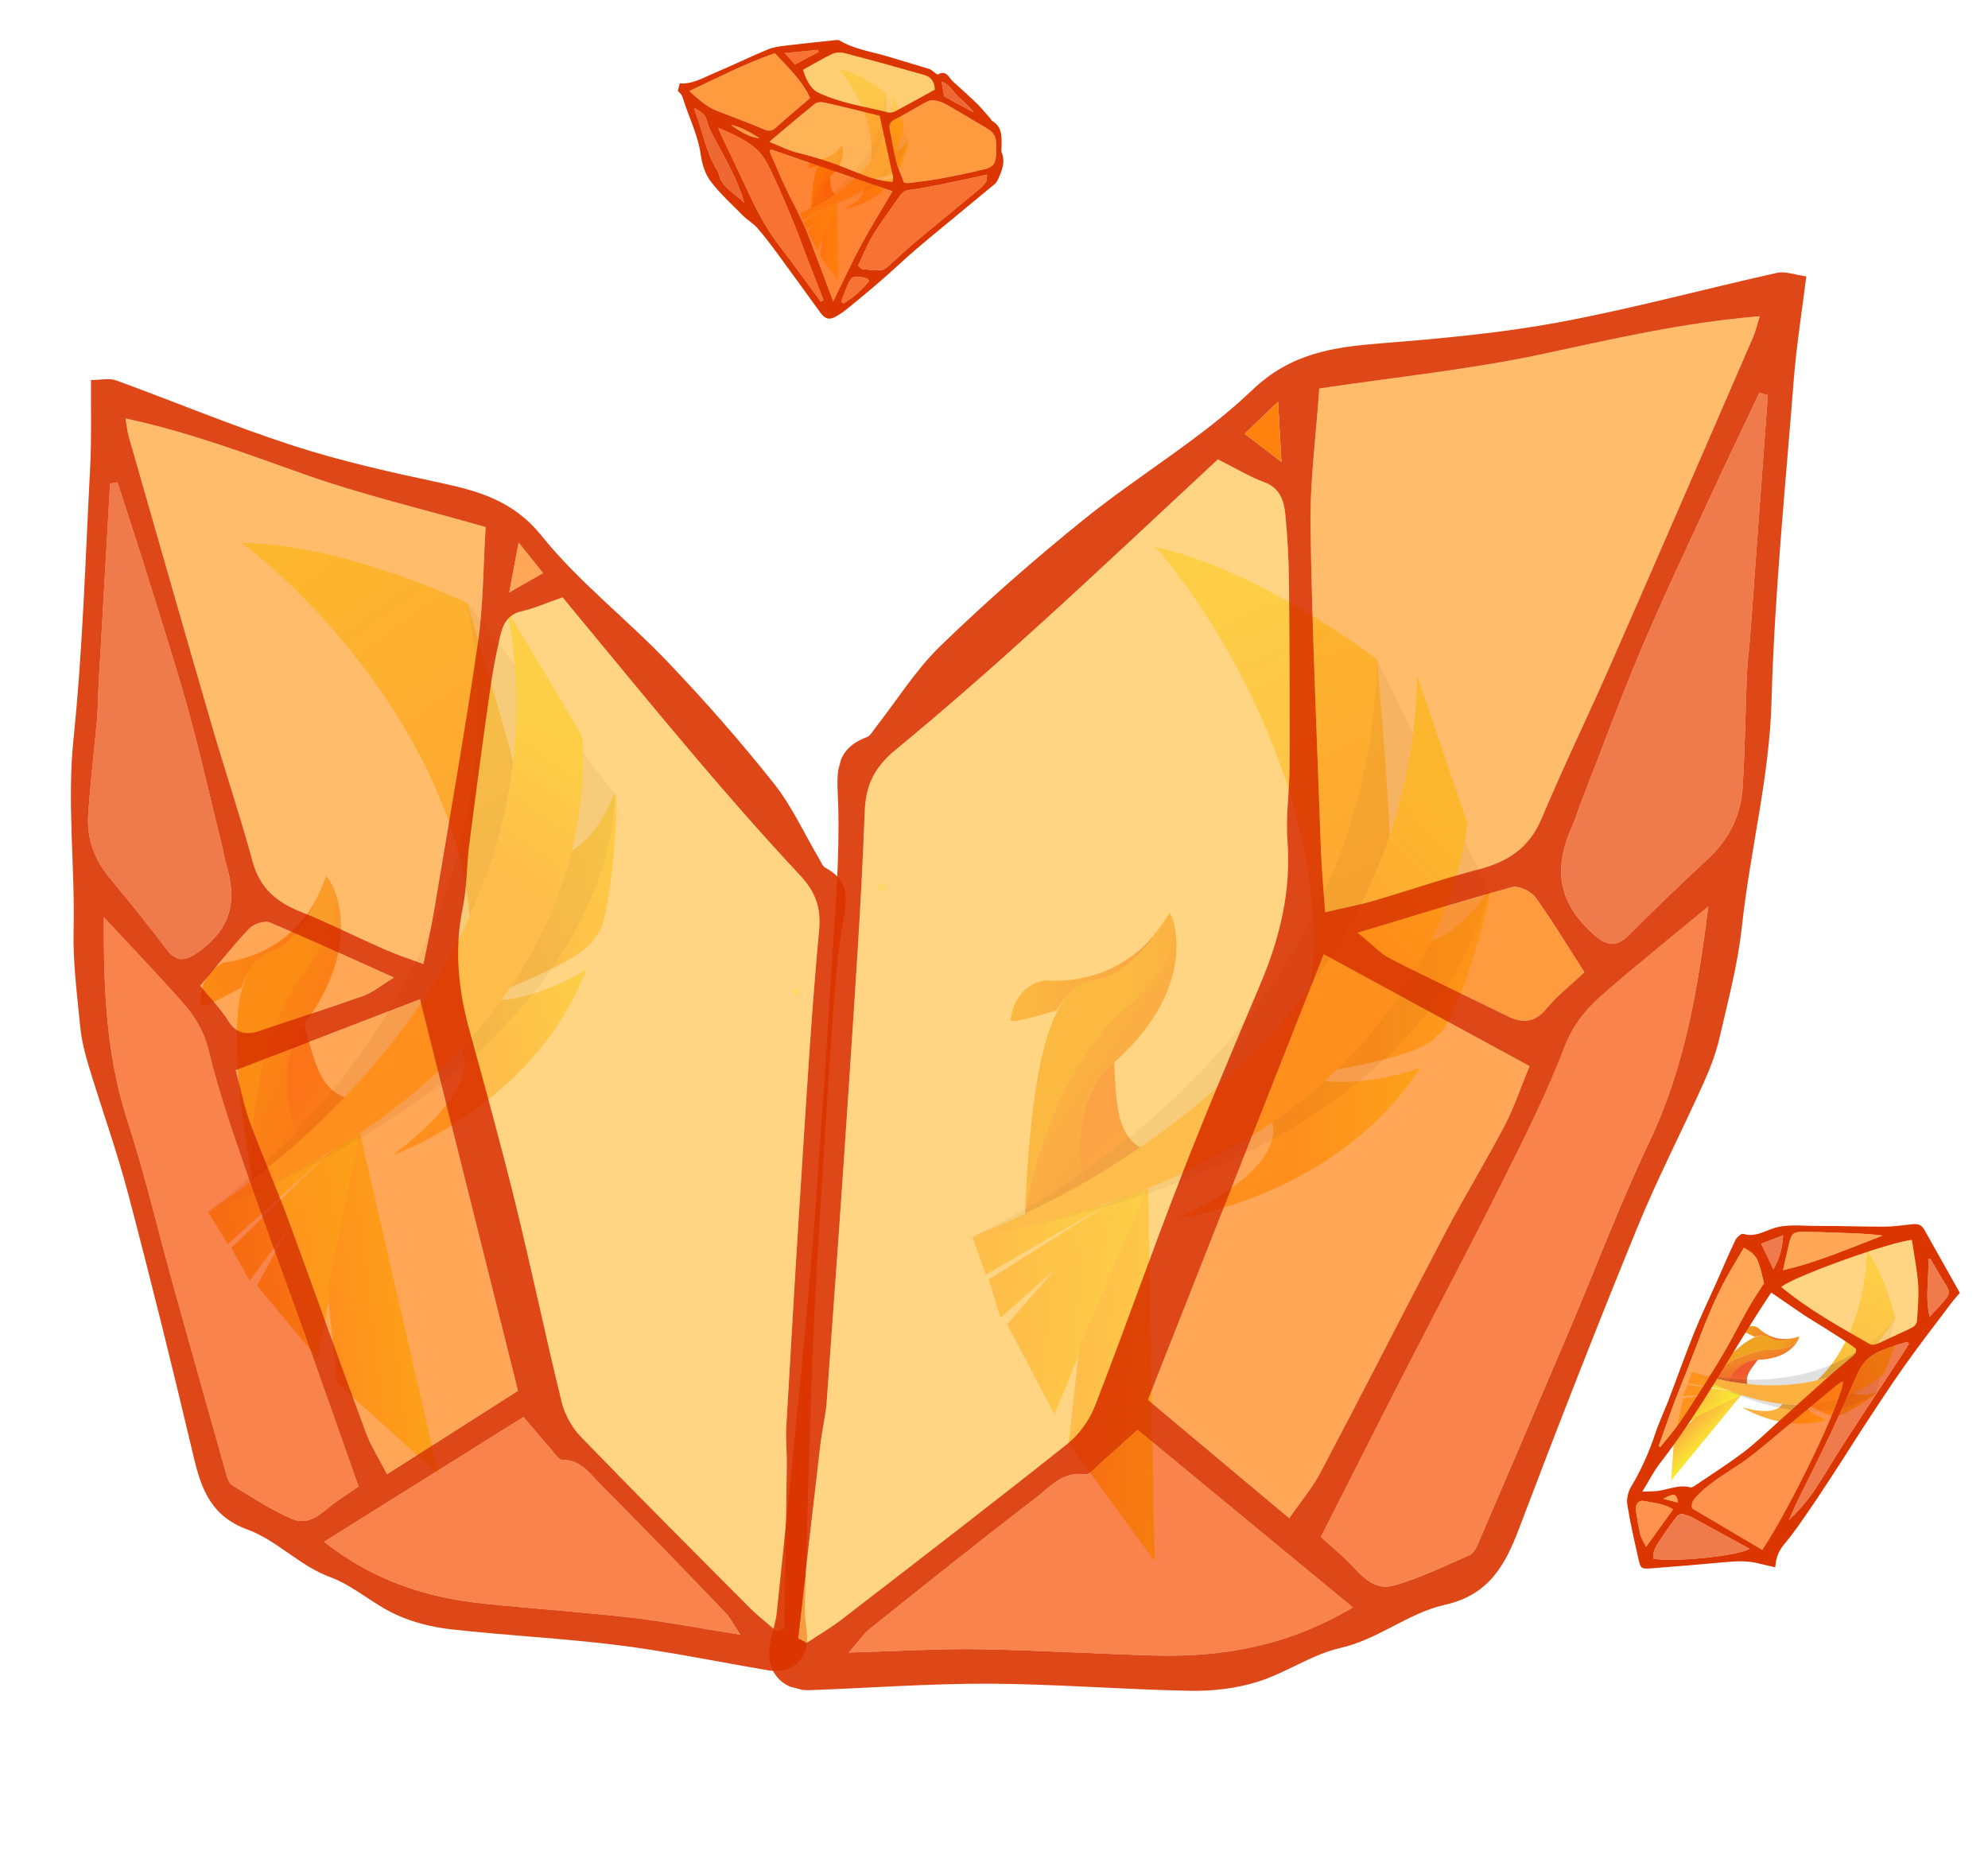 <svg width="473" height="446" viewBox="0 0 473 446" fill="none" xmlns="http://www.w3.org/2000/svg">
<g clip-path="url(#clip0_196_856)">
<path d="M190.419 50.703L191.081 52.577L197.213 49.032L190.419 50.703Z" fill="url(#paint0_linear_196_856)"/>
<path d="M191.815 54.725L191.225 52.819L197.213 49.032L199.165 48.187L191.815 54.725Z" fill="url(#paint1_linear_196_856)"/>
<path d="M194.501 59.534L192.143 55.046L194.94 51.836L199.166 48.187L194.501 59.534Z" fill="url(#paint2_linear_196_856)"/>
<path d="M216.121 33.446C215.086 34.96 214.103 35.661 213.258 35.942C212.295 37.921 210.814 40.181 208.561 42.356C210.185 42.068 213.081 41.446 213.527 40.672C214.555 40.384 216.553 32.817 216.121 33.446Z" fill="url(#paint3_linear_196_856)"/>
<path d="M207.25 38.216C208.862 36.041 210.244 33.545 211.201 30.701C211.155 28.723 210.572 21.922 210.572 21.922C210.572 21.922 204.813 17.487 199.526 16.321C203.155 20.494 208.311 29.64 207.25 38.216Z" fill="url(#paint4_linear_196_856)"/>
<path d="M193.033 49.465C193.033 49.465 193.931 43.011 197.894 39.461C201.281 36.65 200.22 34.586 200.22 34.586C200.22 34.586 198.53 37.469 196.499 37.685C195.863 37.751 195.261 38.34 194.73 39.29C193.564 41.354 193.204 45.724 193.033 49.465Z" fill="url(#paint5_linear_196_856)"/>
<path d="M194.612 39.402C195.143 38.458 195.857 37.941 196.492 37.875C198.53 37.659 200.102 34.698 200.102 34.698C200.102 34.698 198.464 38.203 193.957 37.921C193.59 38.006 192.535 38.321 192.313 39.873C192.142 40.175 194.612 39.402 194.612 39.402Z" fill="url(#paint6_linear_196_856)"/>
<path d="M195.982 48.05L193.027 49.543C193.027 49.543 193.806 43.588 197.469 39.814C197.416 39.696 201.151 37.305 200.22 34.58C200.233 34.233 202.022 37.96 197.488 41.989C195.248 43.981 195.982 48.05 195.982 48.05Z" fill="url(#paint7_linear_196_856)"/>
<path d="M195.982 48.05C195.982 48.05 195.012 44.171 197.482 41.983C197.482 41.983 197.508 43.942 197.77 44.826C198.117 45.992 198.805 46.248 198.805 46.248L195.982 48.05Z" fill="url(#paint8_linear_196_856)"/>
<path d="M199.487 66.846L195.208 60.975L195.752 56.114L199.166 48.187L199.487 66.846Z" fill="url(#paint9_linear_196_856)"/>
<path d="M212.767 42.186C212.76 42.193 212.76 42.2 212.753 42.207C212.76 42.2 212.767 42.193 212.767 42.186Z" fill="url(#paint10_linear_196_856)"/>
<path d="M207.964 42.92C207.184 43.627 206.32 44.315 205.357 44.984C205.566 45.861 205.219 47.63 200.613 49.779C200.613 49.779 208.567 48.738 212.753 42.212C212.543 42.402 209.897 43.195 207.964 42.92Z" fill="url(#paint11_linear_196_856)"/>
<path opacity="0.13" d="M210.572 21.929L216.121 33.446C216.121 33.446 214.208 46.68 190.446 50.67C190.289 50.67 210.087 42.363 210.572 21.929Z" fill="#141413"/>
<path d="M212.576 22.761L215.066 30.072C215.066 30.072 213.9 46.641 190.446 50.663C190.288 50.67 212.092 43.201 212.576 22.761Z" fill="url(#paint12_linear_196_856)"/>
<path opacity="0.8" d="M237.002 36.661C236.917 38.826 236.382 39.739 234.297 40.255C230.741 41.138 227.144 41.86 223.542 42.53C221.103 42.982 218.625 43.235 216.162 43.565C215.923 43.597 215.676 43.533 215.132 43.489C214.515 41.882 213.695 40.225 213.241 38.471C212.595 35.965 212.224 33.382 211.717 30.836C211.493 29.718 211.721 29.021 212.891 28.438C215.507 27.136 217.99 25.566 220.572 24.187C221.106 23.905 221.856 23.823 222.459 23.925C223.354 24.08 224.278 24.352 225.063 24.802C228.387 26.705 231.665 28.688 234.959 30.645C236.283 31.429 237.038 32.537 236.989 34.14C236.963 34.978 237.038 35.822 237.002 36.661Z" fill="#FF820F"/>
<path opacity="0.8" d="M234.879 41.559C234.75 42.428 234.822 42.986 234.582 43.322C234.106 43.989 233.512 44.6 232.878 45.124C227.799 49.338 222.673 53.494 217.619 57.731C215.451 59.544 213.428 61.529 211.301 63.385C210.826 63.802 210.196 64.272 209.623 64.294C208.14 64.346 206.642 64.195 205.159 64.049C204.894 64.024 204.668 63.64 204.18 63.207C205.354 60.756 206.349 58.172 207.767 55.844C209.674 52.706 211.928 49.777 213.993 46.732C214.593 45.852 215.244 45.33 216.378 45.193C218.768 44.901 221.133 44.436 223.499 43.97C226.425 43.394 229.338 42.744 232.262 42.123C232.984 41.968 233.71 41.812 234.88 41.558L234.879 41.559Z" fill="#F54F00"/>
<path opacity="0.8" d="M228.031 23.035C229.336 24.182 230.624 25.345 231.733 26.801C229.375 25.511 227.019 24.228 224.63 22.922C224.453 21.875 224.266 20.769 224.035 19.447C226.02 20.057 226.733 21.891 228.03 23.035L228.031 23.035Z" fill="#E84200"/>
<path opacity="0.8" d="M219.924 17.847C221.356 18.254 222.356 19.275 222.409 21.334C219.269 23.057 216.146 24.807 212.986 26.486C212.507 26.742 211.825 26.88 211.318 26.753C205.771 25.346 200.051 24.555 194.799 22.089C193.191 21.337 192.001 19.682 191.081 16.611C193.349 15.355 195.598 13.992 197.956 12.866C198.784 12.468 199.961 12.381 200.855 12.615C207.233 14.28 213.586 16.033 219.925 17.844L219.924 17.847Z" fill="#FFC24F"/>
<path opacity="0.8" d="M212.492 42.127C212.557 42.429 212.411 42.778 212.34 43.271C209.786 43.108 207.377 42.477 205.113 41.54C200.092 39.472 195.029 37.593 189.731 36.333C187.592 35.824 185.59 34.751 183.047 33.746C186.876 30.519 190.331 27.546 193.883 24.702C194.406 24.284 195.452 24.242 196.174 24.404C200.565 25.393 204.931 26.488 209.287 27.542C210.428 32.707 211.474 37.413 212.491 42.126L212.492 42.127Z" fill="#FFA02D"/>
<path opacity="0.8" d="M206.342 66.294C206.473 66.338 206.558 66.524 206.822 66.812C205.113 69.025 203.047 70.792 200.681 72.215C200.5 72.077 200.317 71.941 200.136 71.802C200.642 70.48 201.101 69.133 201.668 67.837C202.549 65.831 202.966 65.637 205.134 65.988C205.543 66.057 205.948 66.163 206.341 66.293L206.342 66.294Z" fill="#F54F00"/>
<path opacity="0.8" d="M212.337 45.503C209.707 49.995 207.141 54.106 204.847 58.367C202.594 62.556 200.611 66.897 198.249 71.698C196.953 68.273 195.843 65.293 194.706 62.317C193.567 59.345 192.514 56.339 191.23 53.436C189.907 50.459 188.301 47.612 186.916 44.66C185.581 41.805 184.368 38.893 183.105 36.005C183.204 35.851 183.299 35.702 183.397 35.548C192.963 38.842 202.531 42.13 212.336 45.503L212.337 45.503Z" fill="#FF6500"/>
<path opacity="0.8" d="M195.937 71.408C195.723 71.543 195.516 71.674 195.303 71.805C193.291 69.068 191.264 66.336 189.267 63.589C186.765 60.157 183.993 56.883 181.877 53.22C179.293 48.761 177.263 43.977 175.015 39.321C173.819 36.851 172.653 34.367 171.483 31.881C171.31 31.513 171.182 31.119 170.899 30.402C174.498 31.983 177.903 33.391 180.436 35.965C182.076 37.63 183.116 39.98 184.136 42.16C185.911 45.934 187.5 49.798 189.099 53.655C190.021 55.886 190.8 58.177 191.668 60.434C193.079 64.094 194.511 67.751 195.936 71.407L195.937 71.408Z" fill="#F54F00"/>
<path opacity="0.8" d="M194.575 11.862C194.63 12.04 194.691 12.215 194.748 12.393C192.941 13.336 191.13 14.282 189.171 15.305C188.38 14.451 187.705 13.725 186.692 12.636C189.714 12.338 192.145 12.1 194.576 11.861L194.575 11.862Z" fill="#F54F00"/>
<path opacity="0.8" d="M184.376 12.67C187.411 16.017 190.777 18.987 192.748 23.321C189.908 25.762 187.224 28.003 184.623 30.342C183.689 31.18 182.989 31.306 181.767 30.776C178.026 29.157 174.172 27.797 170.384 26.282C167.973 25.318 166.133 23.54 163.998 21.678C170.827 18.493 177.289 15.089 184.376 12.672L184.376 12.67Z" fill="#FF820F"/>
<path opacity="0.8" d="M180.683 32.854C178.832 32.791 176.351 31.599 173.935 29.711C176.65 30.342 178.662 31.607 180.683 32.854Z" fill="#FF820F"/>
<path opacity="0.8" d="M177.074 48.303C174.957 45.908 171.532 44.672 170.916 40.984C168.013 36.473 167.178 31.162 165.294 26.258C165.24 26.111 165.272 25.927 165.264 25.762C167.603 27.042 167.844 27.398 168.45 29.618C168.686 30.476 169.13 31.289 169.545 32.091C172.294 37.365 175.428 42.45 177.073 48.304L177.074 48.303Z" fill="#E84200"/>
<path d="M212.337 45.503C202.533 42.13 192.965 38.842 183.399 35.548C183.3 35.703 183.205 35.852 183.107 36.006C184.368 38.895 185.582 41.806 186.917 44.66C188.301 47.612 189.909 50.459 191.231 53.436C192.515 56.339 193.569 59.346 194.707 62.317C195.845 65.293 196.954 68.275 198.25 71.698C200.612 66.896 202.596 62.555 204.848 58.367C207.144 54.107 209.709 49.993 212.339 45.503L212.337 45.503ZM169.855 17.429C174.151 15.617 178.348 13.573 182.653 11.777C184.001 11.216 185.539 11.03 187.011 10.845C190.78 10.377 194.56 10.002 198.333 9.6C198.792 9.555 199.363 9.417 199.709 9.621C203.308 11.752 207.426 12.294 211.329 13.476C214.603 14.468 217.885 15.417 221.149 16.433C221.592 16.571 221.95 16.981 222.356 17.253C222.628 17.431 223.034 17.793 223.178 17.711C225.198 16.564 225.737 18.508 226.741 19.409C228.663 21.129 230.59 22.854 232.442 24.657C233.57 25.756 234.564 26.996 235.61 28.179C235.775 28.366 235.857 28.668 236.059 28.781C238.46 30.14 238.312 32.459 238.298 34.736C238.297 35.238 238.152 35.8 238.327 36.232C239.226 38.488 238.45 40.502 237.528 42.504C237.324 42.943 237.102 43.434 236.745 43.733C234.283 45.807 231.771 47.816 229.301 49.885C224.189 54.166 218.927 58.284 214.034 62.807C209.95 66.591 205.689 70.138 201.38 73.638C200.732 74.165 200.03 74.631 199.322 75.071C197.404 76.26 196.417 76.077 195.096 74.264C191.704 69.606 188.348 64.925 184.934 60.286C183.406 58.212 181.847 56.146 180.147 54.212C179.172 53.103 177.808 52.344 176.761 51.29C174.126 48.64 171.33 46.099 169.084 43.141C167.785 41.437 167.031 39.062 166.739 36.891C166.087 32.069 163.84 27.829 162.455 23.285C162.318 22.823 162.022 22.336 161.657 22.031C160.761 21.274 161.164 20.584 161.601 19.828C164.677 20.122 167.219 18.539 169.856 17.43L169.855 17.429ZM184.375 12.67C177.289 15.087 170.827 18.491 163.998 21.676C166.132 23.539 167.972 25.317 170.383 26.281C174.171 27.795 178.025 29.155 181.766 30.775C182.988 31.304 183.689 31.179 184.623 30.341C187.223 28.001 189.907 25.761 192.747 23.319C190.777 18.987 187.409 16.017 184.376 12.669L184.375 12.67ZM194.799 22.089C200.051 24.555 205.772 25.347 211.318 26.753C211.825 26.88 212.507 26.742 212.987 26.486C216.145 24.806 219.269 23.057 222.409 21.334C222.357 19.274 221.358 18.253 219.924 17.847C213.586 16.036 207.233 14.283 200.854 12.618C199.96 12.384 198.783 12.471 197.955 12.868C195.598 13.993 193.349 15.358 191.08 16.614C192.001 19.684 193.192 21.34 194.799 22.092L194.799 22.089ZM237.001 36.659C237.036 35.819 236.961 34.976 236.988 34.138C237.037 32.536 236.281 31.427 234.958 30.643C231.664 28.687 228.386 26.704 225.062 24.8C224.277 24.35 223.353 24.079 222.458 23.923C221.855 23.821 221.103 23.903 220.571 24.185C217.989 25.564 215.506 27.136 212.89 28.436C211.722 29.019 211.492 29.716 211.716 30.834C212.222 33.38 212.595 35.962 213.24 38.469C213.692 40.223 214.513 41.88 215.131 43.487C215.675 43.533 215.921 43.597 216.161 43.563C218.623 43.233 221.102 42.98 223.541 42.528C227.143 41.86 230.74 41.137 234.295 40.253C236.381 39.737 236.917 38.823 237.001 36.659ZM209.287 27.542C204.933 26.488 200.565 25.392 196.174 24.404C195.452 24.242 194.406 24.283 193.883 24.702C190.331 27.546 186.876 30.518 183.047 33.746C185.59 34.751 187.592 35.824 189.731 36.333C195.029 37.593 200.091 39.471 205.113 41.54C207.375 42.477 209.786 43.108 212.34 43.271C212.411 42.778 212.557 42.429 212.492 42.127C211.474 37.415 210.429 32.71 209.288 27.544L209.287 27.542ZM234.58 43.321C234.821 42.986 234.749 42.428 234.878 41.559C233.707 41.812 232.981 41.971 232.26 42.124C229.337 42.745 226.424 43.395 223.498 43.971C221.132 44.437 218.766 44.902 216.377 45.194C215.242 45.331 214.591 45.853 213.992 46.733C211.926 49.778 209.674 52.707 207.765 55.845C206.346 58.172 205.351 60.757 204.178 63.208C204.667 63.643 204.892 64.025 205.157 64.05C206.64 64.197 208.138 64.347 209.621 64.295C210.195 64.273 210.824 63.803 211.299 63.386C213.425 61.529 215.45 59.544 217.617 57.732C222.672 53.495 227.797 49.339 232.876 45.125C233.51 44.599 234.105 43.991 234.58 43.323L234.58 43.321ZM231.732 26.799C230.622 25.345 229.335 24.18 228.03 23.034C226.733 21.889 226.021 20.055 224.035 19.445C224.266 20.769 224.453 21.875 224.63 22.921C227.019 24.227 229.375 25.51 231.734 26.799L231.732 26.799ZM206.822 66.811C206.557 66.522 206.471 66.336 206.341 66.292C205.947 66.161 205.542 66.055 205.134 65.987C202.966 65.635 202.55 65.828 201.669 67.835C201.102 69.13 200.643 70.477 200.137 71.801C200.318 71.939 200.501 72.075 200.681 72.214C203.047 70.792 205.112 69.024 206.823 66.811L206.822 66.811ZM195.302 71.803C195.515 71.672 195.722 71.542 195.936 71.407C194.51 67.752 193.079 64.094 191.668 60.434C190.8 58.177 190.021 55.886 189.099 53.655C187.5 49.798 185.91 45.934 184.136 42.16C183.116 39.978 182.077 37.629 180.436 35.965C177.903 33.392 174.498 31.983 170.899 30.402C171.182 31.119 171.309 31.513 171.483 31.88C172.653 34.367 173.819 36.85 175.015 39.321C177.264 43.976 179.293 48.76 181.877 53.219C183.992 56.881 186.765 60.157 189.267 63.589C191.264 66.335 193.291 69.067 195.303 71.805L195.302 71.803ZM194.746 12.393C194.691 12.215 194.63 12.04 194.573 11.863C192.142 12.102 189.711 12.34 186.688 12.638C187.701 13.727 188.378 14.452 189.168 15.307C191.127 14.284 192.938 13.338 194.744 12.395L194.746 12.393ZM173.935 29.711C176.35 31.597 178.832 32.791 180.683 32.854C178.662 31.609 176.651 30.342 173.935 29.711ZM170.915 40.983C171.532 44.672 174.956 45.908 177.073 48.301C175.427 42.447 172.294 37.361 169.545 32.088C169.129 31.286 168.684 30.473 168.449 29.615C167.843 27.395 167.602 27.039 165.263 25.759C165.27 25.925 165.239 26.108 165.293 26.255C167.177 31.159 168.011 36.472 170.915 40.981L170.915 40.983Z" fill="#DB3500"/>
</g>
<path d="M49.547 288.445L54.191 296.047L77.788 274.802L49.547 288.445Z" fill="url(#paint13_linear_196_856)"/>
<path d="M59.406 304.789L55.048 296.976L77.787 274.802L85.564 269.281L59.406 304.789Z" fill="url(#paint14_linear_196_856)"/>
<path d="M75.658 323.38L61.142 305.892L70.426 289.213L85.565 269.28L75.658 323.38Z" fill="url(#paint15_linear_196_856)"/>
<path d="M146.215 188.871C143.082 196.47 139.425 200.458 135.98 202.48C133.596 212.052 129.204 223.341 121.343 234.975C128.2 232.2 140.321 226.778 141.556 222.974C145.799 220.753 147.526 185.711 146.215 188.871Z" fill="url(#paint16_linear_196_856)"/>
<path d="M111.749 218.035C116.794 206.997 120.536 194.765 122.087 181.407C120.046 172.772 111.167 143.491 111.167 143.491C111.167 143.491 81.788 129.394 57.518 129.196C77.315 144.123 108.43 179.438 111.749 218.035Z" fill="url(#paint17_linear_196_856)"/>
<path d="M59.859 280.584C59.859 280.584 57.796 251.449 71.877 232.192C84.118 216.717 77.545 208.653 77.545 208.653C77.545 208.653 72.812 222.867 64.106 225.703C61.38 226.581 59.285 229.727 57.841 234.387C54.646 244.521 57.128 264.02 59.859 280.584Z" fill="url(#paint18_linear_196_856)"/>
<path d="M57.428 234.985C58.878 230.354 61.528 227.42 64.254 226.542C72.989 223.7 77.131 209.251 77.131 209.251C77.131 209.251 73.207 226.145 53.178 229.101C51.648 229.815 47.315 232.175 47.782 239.191C47.315 240.671 57.428 234.985 57.428 234.985Z" fill="url(#paint19_linear_196_856)"/>
<path d="M71.472 271.638L59.903 280.935C59.903 280.935 57.785 254.094 70.337 234.14C69.998 233.671 84.151 219.712 77.538 208.625C77.272 207.09 88.582 221.775 72.446 243.66C64.471 254.478 71.472 271.638 71.472 271.638Z" fill="url(#paint20_linear_196_856)"/>
<path d="M71.474 271.637C71.474 271.637 63.616 255.53 72.413 243.637C72.413 243.637 74.35 252.203 76.321 255.838C78.928 260.63 82.182 261.111 82.182 261.111L71.474 271.637Z" fill="url(#paint21_linear_196_856)"/>
<path d="M104.321 350.809L80.101 329.043L77.966 307.219L85.565 269.28L104.321 350.809Z" fill="url(#paint22_linear_196_856)"/>
<path d="M139.634 230.316C139.611 230.353 139.617 230.383 139.593 230.419C139.617 230.383 139.641 230.347 139.634 230.316Z" fill="url(#paint23_linear_196_856)"/>
<path d="M119.254 238C116.493 241.828 113.34 245.649 109.737 249.475C111.473 253.13 111.595 261.211 93.395 274.917C93.395 274.917 127.306 262.954 139.599 230.445C138.856 231.473 127.985 237.41 119.254 238Z" fill="url(#paint24_linear_196_856)"/>
<path opacity="0.13" d="M111.173 143.52L146.217 188.871C146.217 188.871 150.132 248.687 49.632 288.277C48.943 288.423 128.045 233.584 111.173 143.52Z" fill="#141413"/>
<path d="M120.739 145.305L138.454 175.055C138.454 175.055 148.745 248.801 49.626 288.248C48.943 288.423 137.617 235.398 120.739 145.305Z" fill="url(#paint25_linear_196_856)"/>
<path opacity="0.7" d="M186.58 387.495C185.974 387.737 185.372 387.974 184.764 388.202C182.613 386.317 180.329 384.561 178.315 382.534C164.849 369.011 151.341 355.516 138.089 341.799C135.955 339.597 134.312 336.451 133.586 333.467C129.747 317.789 126.461 301.974 122.608 286.298C119.224 272.505 115.44 258.822 111.671 245.147C109.02 235.522 108.032 225.943 110.102 216.042C111.097 211.275 110.965 206.29 111.577 201.431C113.133 189.248 114.757 177.085 116.483 164.923C117.129 160.338 117.971 155.767 119.027 151.267C119.648 148.585 120.811 146.194 124.098 145.472C126.981 144.828 129.722 143.593 133.845 142.16C144.567 155.089 154.831 167.697 165.362 180.097C173.49 189.663 181.754 199.119 190.33 208.286C193.953 212.167 195.388 215.891 194.877 221.341C193.188 239.48 192.087 257.685 190.914 275.867C189.537 297.098 188.286 318.335 187.065 339.588C186.894 342.572 187.239 345.59 187.197 348.6C187.02 361.564 186.786 374.531 186.572 387.5L186.58 387.495Z" fill="#FFC24F"/>
<path opacity="0.7" d="M172.661 383.84C173.738 384.961 174.444 386.43 176.164 389.004C166.24 387.419 158.274 385.867 150.223 384.943C138.607 383.61 126.918 382.819 115.277 381.623C101.627 380.221 88.933 376.22 77.1 366.893C92.963 356.956 108.353 347.324 124.536 337.194C127.049 340.135 129.037 342.508 131.073 344.82C131.921 345.779 132.909 347.431 133.804 347.418C138.368 347.338 140.506 350.919 143.068 353.468C153.09 363.436 162.854 373.655 172.657 383.841L172.661 383.84Z" fill="#F54F00"/>
<path opacity="0.7" d="M80.321 357.133C77.001 359.391 73.995 363.371 69.485 361.447C64.553 359.34 60.042 356.274 55.388 353.529C54.761 353.151 54.267 352.274 54.055 351.529C49.775 336.389 45.505 321.247 41.292 306.08C37.647 292.956 34.54 279.64 30.336 266.696C25.265 251.087 24.628 235.209 24.727 218.256C31.547 225.615 37.717 232.033 43.599 238.709C46.437 241.944 48.579 245.455 49.666 250.006C51.943 259.538 55.18 268.867 58.392 278.144C63.109 291.786 68.165 305.284 73.01 318.869C77.134 330.378 81.163 341.913 85.317 353.706C83.347 355.05 81.838 356.105 80.326 357.132L80.321 357.133Z" fill="#F54F00"/>
<path opacity="0.7" d="M92.084 350.818C90.266 347.267 88.255 344.139 86.996 340.752C80.721 323.856 74.722 306.862 68.487 289.952C65.652 282.296 62.317 274.808 59.495 267.15C58.09 263.367 57.347 259.34 56.092 254.67C71.276 248.824 85.191 243.456 99.926 237.778C107.82 269.329 115.468 299.904 123.242 330.973C112.677 337.706 102.852 343.963 92.079 350.819L92.084 350.818Z" fill="#FF820F"/>
<path opacity="0.7" d="M61.813 245.293C58.559 246.396 56.142 245.924 54.178 242.734C52.475 239.996 50.133 237.652 47.632 234.584C51.587 229.907 55.231 225.269 59.282 220.993C60.327 219.87 62.952 219.012 64.216 219.543C73.675 223.488 82.97 227.797 93.742 232.63C90.485 234.615 88.669 236.191 86.555 236.935C78.358 239.865 70.055 242.502 61.813 245.298L61.813 245.293Z" fill="#FF820F"/>
<path opacity="0.7" d="M100.743 229.42C96.968 227.996 94.172 227.088 91.49 225.905C84.772 222.945 78.203 219.651 71.413 216.904C65.759 214.625 61.849 211.318 60.147 205.134C57.133 194.11 53.488 183.243 50.303 172.267C43.672 149.476 37.163 126.661 30.623 103.858C30.334 102.872 30.25 101.852 29.863 99.582C45.008 102.825 58.543 107.962 72.248 112.818C86.053 117.703 100.389 121.084 115.547 125.416C114.954 134.903 115.008 144.142 113.681 153.181C110.55 174.46 106.783 195.665 103.245 216.888C102.619 220.616 101.767 224.32 100.743 229.42Z" fill="#FFA02D"/>
<path opacity="0.7" d="M46.643 226.91C43.896 228.776 41.879 228.835 39.707 225.987C35.298 220.179 30.722 214.488 26.058 208.874C22.383 204.461 20.605 199.419 20.987 193.789C21.485 186.205 22.41 178.646 23.087 171.081C23.297 168.645 23.284 166.204 23.41 163.764C24.328 147.541 25.259 131.316 26.191 115.087C26.771 114.973 27.349 114.874 27.929 114.761C30.303 122.144 32.74 129.506 35.032 136.899C38.345 147.557 41.792 158.17 44.757 168.912C47.726 179.681 50.179 190.598 52.853 201.456C53.17 202.782 53.339 204.154 53.745 205.451C56.723 215.049 54.521 221.548 46.637 226.906L46.643 226.91Z" fill="#E84200"/>
<path opacity="0.9" d="M17.506 221.409C17.876 206.206 15.911 191.082 17.495 175.779C19.705 154.367 20.318 132.776 21.451 111.26C21.803 104.52 21.603 97.751 21.652 90.44C23.954 90.429 25.958 89.922 27.557 90.496C41.614 95.61 55.42 101.4 69.634 106.012C81.017 109.706 92.785 112.344 104.517 114.838C113.905 116.851 122.121 119.115 128.866 127.515C137.686 138.472 149.112 147.288 158.88 157.533C167.697 166.768 176.165 176.418 184.11 186.42C188.449 191.879 191.396 198.449 194.986 204.507C195.403 205.213 195.743 206.164 196.374 206.5C203.052 210.031 201.2 215.234 200.273 221.111C198.617 231.584 198.155 242.252 197.426 252.856C196.259 269.732 195.212 286.603 194.249 303.482C193.675 313.57 193.28 323.654 192.942 333.74C192.4 350.112 191.913 366.477 191.495 382.843C191.434 385.015 191.922 387.202 192.029 389.381C192.293 394.986 188.348 398.422 182.76 397.473C170.922 395.474 159.154 393.026 147.269 391.517C134 389.849 120.607 389.213 107.303 387.716C102.816 387.221 98.196 386.059 94.103 384.163C88.697 381.673 84.069 377.327 78.551 375.291C71.215 372.598 65.952 366.565 58.954 364.011C50.396 360.893 47.954 354.618 46.109 346.826C41.169 325.883 35.999 304.993 30.516 284.168C27.814 273.904 24.195 263.888 21.118 253.712C20.181 250.605 19.372 247.394 19.072 244.18C18.333 236.609 17.336 228.986 17.514 221.399L17.506 221.409ZM20.987 193.789C20.609 199.418 22.389 204.464 26.058 208.874C30.721 214.483 35.298 220.179 39.707 225.987C41.879 228.835 43.896 228.776 46.643 226.909C54.526 221.552 56.728 215.053 53.751 205.454C53.344 204.153 53.174 202.781 52.858 201.459C50.179 190.598 47.732 179.685 44.763 168.916C41.797 158.174 38.35 147.56 35.038 136.903C32.745 129.51 30.309 122.148 27.934 114.765C27.354 114.878 26.776 114.977 26.196 115.091C25.264 131.316 24.332 147.54 23.415 163.768C23.289 166.208 23.302 168.649 23.092 171.085C22.415 178.65 21.486 186.209 20.992 193.793L20.987 193.789ZM184.764 388.202C185.372 387.974 185.974 387.737 186.581 387.495C186.8 374.525 187.028 361.559 187.206 348.594C187.248 345.584 186.903 342.566 187.074 339.583C188.295 318.33 189.546 297.092 190.923 275.862C192.095 257.675 193.196 239.474 194.886 221.335C195.397 215.885 193.962 212.161 190.339 208.281C181.763 199.114 173.5 189.662 165.371 180.091C154.84 167.692 144.576 155.083 133.854 142.154C129.731 143.588 126.99 144.822 124.107 145.466C120.82 146.188 119.652 148.58 119.036 151.261C117.98 155.761 117.137 160.328 116.491 164.917C114.77 177.079 113.142 189.242 111.586 201.425C110.974 206.284 111.106 211.269 110.111 216.036C108.041 225.937 109.029 235.521 111.68 245.141C115.449 258.816 119.233 272.504 122.617 286.292C126.47 301.968 129.755 317.783 133.595 333.461C134.321 336.446 135.963 339.591 138.098 341.794C151.354 355.51 164.858 369 178.323 382.528C180.338 384.555 182.622 386.312 184.772 388.196L184.764 388.202ZM176.165 389.004C174.44 386.435 173.738 384.961 172.662 383.84C162.859 373.654 153.095 363.436 143.073 353.467C140.511 350.918 138.373 347.337 133.809 347.418C132.914 347.43 131.925 345.774 131.078 344.82C129.042 342.508 127.054 340.134 124.541 337.193C108.358 347.323 92.968 356.955 77.105 366.892C88.939 376.224 101.628 380.225 115.282 381.623C126.923 382.819 138.612 383.609 150.228 384.943C158.279 385.867 166.245 387.419 176.169 389.003L176.165 389.004ZM69.482 361.453C73.992 363.376 77.002 359.396 80.317 357.138C81.83 356.111 83.339 355.056 85.309 353.712C81.15 341.919 77.121 330.384 73.002 318.874C68.153 305.29 63.096 291.788 58.384 278.15C55.172 268.873 51.94 259.543 49.658 250.012C48.571 245.461 46.428 241.95 43.591 238.715C37.709 232.039 31.539 225.621 24.719 218.262C24.62 235.21 25.257 251.093 30.328 266.702C34.532 279.646 37.634 292.962 41.284 306.086C45.501 321.248 49.767 336.39 54.047 351.535C54.264 352.279 54.758 353.156 55.38 353.534C60.034 356.28 64.546 359.35 69.477 361.453L69.482 361.453ZM86.992 340.752C88.251 344.14 90.263 347.268 92.081 350.819C102.853 343.962 112.678 337.706 123.243 330.973C115.464 299.904 107.816 269.33 99.927 237.778C85.192 243.456 71.272 248.825 56.093 254.67C57.343 259.34 58.091 263.367 59.496 267.15C62.318 274.808 65.653 282.296 68.488 289.952C74.724 306.866 80.723 323.861 86.997 340.751L86.992 340.752ZM54.178 242.734C56.142 245.924 58.559 246.396 61.813 245.293C70.055 242.497 78.358 239.86 86.555 236.93C88.669 236.186 90.485 234.611 93.741 232.625C82.974 227.792 73.675 223.484 64.216 219.538C62.952 219.007 60.327 219.865 59.282 220.988C55.235 225.263 51.591 229.902 47.632 234.58C50.133 237.647 52.474 239.991 54.178 242.73L54.178 242.734ZM91.49 225.905C94.172 227.087 96.973 227.995 100.743 229.42C101.767 224.32 102.619 220.616 103.246 216.888C106.788 195.669 110.551 174.46 113.682 153.181C115.004 144.143 114.954 134.903 115.548 125.416C100.39 121.088 86.054 117.703 72.248 112.818C58.543 107.962 45.008 102.825 29.863 99.582C30.255 101.851 30.339 102.872 30.623 103.858C37.158 126.661 43.672 149.476 50.303 172.267C53.493 183.242 57.133 194.11 60.148 205.134C61.849 211.318 65.759 214.625 71.413 216.904C78.203 219.65 84.768 222.945 91.49 225.905ZM121.165 140.972C124.985 138.777 126.868 137.704 129.197 136.367C127.325 134.035 126.051 132.441 123.394 129.119C122.507 133.789 122.025 136.356 121.165 140.972Z" fill="#DB3500"/>
<path opacity="0.7" d="M129.196 136.367C126.867 137.704 124.989 138.777 121.164 140.972C122.03 136.36 122.511 133.789 123.393 129.119C126.05 132.441 127.32 134.035 129.196 136.367Z" fill="#FF820F"/>
<path d="M188.67 236.137C188.801 237.193 190.443 236.991 190.312 235.934C190.182 234.877 188.54 235.08 188.67 236.137Z" fill="#FFD865"/>
<path d="M231.388 294.385L234.548 303.335L263.84 286.404L231.388 294.385Z" fill="url(#paint26_linear_196_856)"/>
<path d="M238.053 313.6L235.236 304.493L263.84 286.405L273.166 282.368L238.053 313.6Z" fill="url(#paint27_linear_196_856)"/>
<path d="M250.885 336.57L239.619 315.133L252.982 299.799L273.167 282.368L250.885 336.57Z" fill="url(#paint28_linear_196_856)"/>
<path d="M354.156 211.954C349.212 219.183 344.517 222.532 340.48 223.877C335.88 233.328 328.807 244.125 318.042 254.515C325.803 253.138 339.635 250.165 341.763 246.472C346.677 245.095 356.222 208.95 354.156 211.954Z" fill="url(#paint29_linear_196_856)"/>
<path d="M311.784 234.737C319.482 224.347 326.085 212.424 330.654 198.842C330.435 189.391 327.65 156.907 327.65 156.907C327.65 156.907 300.142 135.72 274.887 130.15C292.224 150.085 316.853 193.772 311.784 234.737Z" fill="url(#paint30_linear_196_856)"/>
<path d="M243.875 288.47C243.875 288.47 248.162 257.644 267.095 240.683C283.275 227.257 278.205 217.399 278.205 217.399C278.205 217.399 270.131 231.169 260.429 232.202C257.394 232.515 254.515 235.331 251.98 239.869C246.409 249.727 244.688 270.6 243.875 288.47Z" fill="url(#paint31_linear_196_856)"/>
<path d="M251.416 240.401C253.951 235.895 257.362 233.422 260.398 233.109C270.131 232.077 277.641 217.931 277.641 217.931C277.641 217.931 269.818 234.674 248.287 233.328C246.534 233.735 241.496 235.237 240.432 242.654C239.618 244.094 251.416 240.401 251.416 240.401Z" fill="url(#paint32_linear_196_856)"/>
<path d="M257.956 281.71L243.842 288.846C243.842 288.846 247.566 260.399 265.06 242.373C264.81 241.81 282.648 230.387 278.204 217.368C278.266 215.71 286.81 233.516 265.154 252.763C254.451 262.276 257.956 281.71 257.956 281.71Z" fill="url(#paint33_linear_196_856)"/>
<path d="M257.957 281.71C257.957 281.71 253.326 263.184 265.124 252.731C265.124 252.731 265.249 262.088 266.501 266.313C268.16 271.884 271.446 273.104 271.446 273.104L257.957 281.71Z" fill="url(#paint34_linear_196_856)"/>
<path d="M274.7 371.495L254.265 343.455L256.862 320.234L273.167 282.368L274.7 371.495Z" fill="url(#paint35_linear_196_856)"/>
<path d="M338.137 253.701C338.105 253.734 338.105 253.766 338.072 253.798C338.105 253.766 338.137 253.734 338.137 253.701Z" fill="url(#paint36_linear_196_856)"/>
<path d="M315.195 257.207C311.471 260.586 307.34 263.872 302.739 267.064C303.741 271.258 302.082 279.708 280.082 289.972C280.082 289.972 318.074 284.996 338.071 253.827C337.07 254.734 324.427 258.521 315.195 257.207Z" fill="url(#paint37_linear_196_856)"/>
<path opacity="0.13" d="M327.651 156.938L354.157 211.954C354.157 211.954 345.019 275.17 231.513 294.228C230.762 294.228 325.335 254.547 327.651 156.938Z" fill="#141413"/>
<path d="M337.226 160.913L349.118 195.838C349.118 195.838 343.548 274.982 231.513 294.197C230.762 294.228 334.911 258.552 337.226 160.913Z" fill="url(#paint38_linear_196_856)"/>
<g clip-path="url(#clip1_196_856)">
<path d="M189.898 389.862C190.574 390.24 191.247 390.612 191.927 390.975C194.748 389.089 197.706 387.374 200.389 385.3C218.318 371.464 236.293 357.669 254.002 343.573C256.853 341.311 259.27 337.863 260.585 334.463C267.52 316.609 273.825 298.506 280.776 280.656C286.885 264.949 293.447 249.432 299.991 233.922C304.594 223.007 307.234 211.888 306.325 199.918C305.889 194.156 306.814 188.311 306.843 182.499C306.891 167.925 306.856 153.363 306.701 138.786C306.647 133.293 306.361 127.784 305.813 122.326C305.496 119.074 304.496 116.081 300.74 114.725C297.446 113.523 294.412 111.648 289.781 109.325C275.172 122.884 261.15 136.137 246.847 149.103C235.808 159.105 224.627 168.957 213.122 178.421C208.261 182.429 205.998 186.589 205.759 193.081C204.949 214.684 203.437 236.275 202.013 257.849C200.36 283.042 198.556 308.224 196.716 333.419C196.456 336.956 195.585 340.454 195.17 344.002C193.38 359.284 191.655 374.577 189.908 389.87L189.898 389.862Z" fill="#FFC24F" fill-opacity="0.7"/>
<path opacity="0.7" d="M206.839 387.708C205.4 388.861 204.342 390.48 201.921 393.244C213.843 392.91 223.455 392.312 233.07 392.467C246.944 392.689 260.82 393.561 274.702 393.95C290.979 394.404 306.532 391.654 321.893 382.504C304.761 368.366 288.138 354.659 270.659 340.245C267.249 343.317 264.543 345.803 261.791 348.21C260.646 349.207 259.228 350.998 258.177 350.845C252.819 350.047 249.752 353.931 246.344 356.535C233.014 366.719 219.949 377.236 206.844 387.71L206.839 387.708Z" fill="#F54F00"/>
<path opacity="0.7" d="M319.608 370.524C323.167 373.693 326.09 378.839 331.693 377.271C337.821 375.552 343.602 372.641 349.501 370.128C350.297 369.78 351.013 368.824 351.378 367.981C358.748 350.826 366.108 333.669 373.404 316.472C379.717 301.592 385.426 286.403 392.368 271.821C400.742 254.237 403.94 235.653 406.438 215.69C397.278 223.297 389.029 229.897 381.079 236.845C377.241 240.214 374.179 244.015 372.198 249.203C368.049 260.066 362.801 270.545 357.592 280.965C349.938 296.289 341.906 311.391 334.112 326.628C327.484 339.534 320.964 352.486 314.258 365.722C316.369 367.607 317.982 369.08 319.603 370.522L319.608 370.524Z" fill="#F54F00"/>
<path opacity="0.7" d="M306.74 361.28C309.427 357.382 312.276 354.012 314.28 350.219C324.268 331.307 333.948 312.236 343.892 293.301C348.408 284.73 353.487 276.434 357.988 267.859C360.225 263.624 361.72 259 363.917 253.698C346.952 244.479 331.408 236.017 314.945 227.063C300.791 262.97 287.078 297.766 273.139 333.124C284.532 342.676 295.128 351.552 306.746 361.281L306.74 361.28Z" fill="#FF820F"/>
<path opacity="0.8" d="M358.633 241.783C362.291 243.583 365.209 243.4 368.011 239.95C370.437 236.99 373.554 234.593 376.97 231.37C373.038 225.257 369.466 219.237 365.358 213.581C364.301 212.099 361.345 210.684 359.776 211.114C348.038 214.298 336.437 217.934 323.017 221.959C326.543 224.798 328.437 226.932 330.809 228.133C340.003 232.845 349.365 237.228 358.631 241.789L358.633 241.783Z" fill="#FF820F"/>
<path opacity="0.7" d="M315.274 217.103C319.935 216.01 323.365 215.372 326.703 214.394C335.065 211.947 343.302 209.084 351.715 206.899C358.719 205.09 363.829 201.802 366.785 194.787C372.032 182.281 377.997 170.056 383.437 157.634C394.754 131.84 405.931 105.998 417.142 80.176C417.634 79.061 417.891 77.873 418.696 75.262C400.376 76.743 383.658 80.7 366.784 84.3C349.786 87.919 332.397 89.685 313.893 92.446C313.128 103.699 311.64 114.563 311.807 125.402C312.21 150.923 313.372 176.455 314.262 201.972C314.424 206.455 314.856 210.945 315.274 217.103Z" fill="#FFA02D"/>
<path opacity="0.7" d="M379.318 222.492C382.261 225.112 384.626 225.492 387.621 222.476C393.705 216.322 399.966 210.332 406.319 204.445C411.324 199.819 414.195 194.16 414.613 187.478C415.196 178.477 415.274 169.441 415.643 160.435C415.772 157.536 416.164 154.666 416.392 151.776C417.814 132.546 419.219 113.311 420.626 94.071C419.961 93.848 419.297 93.643 418.631 93.42C414.699 101.741 410.696 110.027 406.859 118.373C401.318 130.402 395.626 142.358 390.48 154.541C385.326 166.755 380.756 179.221 375.936 191.584C375.359 193.096 374.948 194.684 374.27 196.147C369.286 206.982 370.875 214.969 379.325 222.488L379.318 222.492Z" fill="#E84200"/>
<path opacity="0.9" d="M414.449 220.514C416.358 202.567 421.002 185.075 421.498 166.825C422.2 141.29 424.809 115.791 426.794 90.3C427.419 82.315 428.697 74.381 429.767 65.771C427.06 65.404 424.78 64.498 422.811 64.926C405.482 68.776 388.344 73.46 370.909 76.695C356.945 79.285 342.691 80.575 328.502 81.701C317.146 82.621 307.13 84.018 297.899 92.861C285.831 104.394 271.027 113.004 257.954 123.554C246.156 133.06 234.703 143.108 223.812 153.651C217.866 159.406 213.385 166.682 208.226 173.257C207.627 174.022 207.08 175.09 206.285 175.387C197.884 178.513 199.26 184.919 199.445 191.978C199.778 204.556 198.676 217.179 197.899 229.769C196.67 249.806 195.3 269.818 193.83 289.827C192.951 301.785 191.86 313.712 190.702 325.632C188.815 344.979 186.865 364.31 184.832 383.631C184.57 386.196 183.658 388.694 183.197 391.241C182.021 397.795 186.133 402.447 192.855 402.191C207.092 401.666 221.316 400.6 235.532 400.657C251.403 400.741 267.259 402.058 283.144 402.348C288.5 402.457 294.115 401.802 299.224 400.203C305.969 398.107 312.085 393.706 318.891 392.162C327.938 390.124 335.061 383.838 343.689 381.912C354.24 379.562 358.08 372.556 361.452 363.672C370.495 339.792 379.8 316.009 389.463 292.351C394.225 280.691 400.028 269.464 405.218 257.965C406.798 254.454 408.246 250.8 409.094 247.065C411.132 238.27 413.481 229.455 414.441 220.5L414.449 220.514ZM414.612 187.478C414.189 194.159 411.317 199.823 406.319 204.444C399.967 210.326 393.704 216.322 387.621 222.476C384.626 225.492 382.261 225.112 379.317 222.492C370.868 214.973 369.279 206.986 374.262 196.151C374.942 194.683 375.353 193.094 375.929 191.588C380.755 179.221 385.319 166.758 390.473 154.544C395.619 142.362 401.311 130.406 406.852 118.377C410.689 110.031 414.692 101.745 418.624 93.424C419.29 93.647 419.954 93.852 420.619 94.075C419.214 113.31 417.808 132.544 416.385 151.78C416.157 154.67 415.765 157.54 415.636 160.439C415.267 169.444 415.194 178.482 414.606 187.482L414.612 187.478ZM191.926 390.974C191.246 390.612 190.574 390.24 189.898 389.862C191.64 374.568 193.37 359.276 195.16 343.994C195.575 340.446 196.446 336.948 196.706 333.411C198.547 308.216 200.35 283.034 202.003 257.841C203.428 236.261 204.94 214.676 205.749 193.073C205.988 186.581 208.251 182.421 213.112 178.413C224.617 168.949 235.797 159.102 246.838 149.095C261.141 136.129 275.162 122.876 289.771 109.317C294.402 111.639 297.436 113.515 300.73 114.717C304.486 116.073 305.491 119.067 305.803 122.317C306.351 127.775 306.639 133.279 306.691 138.778C306.841 153.353 306.881 167.917 306.833 182.491C306.804 188.303 305.879 194.148 306.315 199.91C307.224 211.879 304.583 223.004 299.981 233.914C293.437 249.424 286.874 264.946 280.766 280.647C273.815 298.498 267.51 316.6 260.575 334.455C259.26 337.855 256.843 341.303 253.992 343.565C236.278 357.66 218.31 371.451 200.379 385.292C197.696 387.366 194.738 389.08 191.917 390.966L191.926 390.974ZM201.921 393.244C204.346 390.487 205.399 388.861 206.838 387.708C219.943 377.235 233.008 366.717 246.338 356.533C249.746 353.929 252.813 350.045 258.171 350.844C259.222 350.997 260.641 349.2 261.785 348.208C264.537 345.802 267.243 343.315 270.653 340.243C288.132 354.657 304.755 368.364 321.887 382.503C306.525 391.658 290.977 394.409 274.696 393.948C260.814 393.56 246.939 392.687 233.064 392.465C223.449 392.311 213.837 392.909 201.915 393.242L201.921 393.244ZM331.696 377.278C326.093 378.845 323.165 373.698 319.612 370.53C317.991 369.088 316.378 367.614 314.267 365.729C320.979 352.495 327.499 339.544 334.12 326.636C341.921 311.4 349.953 296.293 357.6 280.972C362.81 270.552 368.052 260.073 372.207 249.21C374.188 244.022 377.25 240.222 381.088 236.853C389.038 229.905 397.287 223.305 406.447 215.698C403.95 235.655 400.751 254.245 392.377 271.829C385.435 286.411 379.731 301.601 373.413 316.48C366.113 333.67 358.758 350.829 351.387 367.989C351.016 368.831 350.3 369.786 349.509 370.136C343.611 372.649 337.828 375.565 331.701 377.279L331.696 377.278ZM314.285 350.221C312.281 354.013 309.432 357.383 306.745 361.281C295.127 351.552 284.532 342.676 273.139 333.124C287.083 297.767 300.796 262.972 314.945 227.063C331.408 236.017 346.957 244.48 363.916 253.698C361.725 259.001 360.224 263.624 357.988 267.858C353.487 276.434 348.408 284.73 343.891 293.301C333.946 312.241 324.267 331.312 314.279 350.219L314.285 350.221ZM368.01 239.95C365.208 243.4 362.291 243.583 358.632 241.783C349.366 237.222 340.003 232.84 330.81 228.128C328.437 226.927 326.543 224.793 323.018 221.954C336.432 217.928 348.039 214.292 359.777 211.109C361.346 210.679 364.302 212.093 365.359 213.576C369.461 219.23 373.033 225.25 376.971 231.365C373.555 234.588 370.438 236.985 368.011 239.944L368.01 239.95ZM326.703 214.394C323.365 215.372 319.929 216.008 315.273 217.103C314.855 210.944 314.424 206.454 314.262 201.972C313.365 176.458 312.209 150.923 311.807 125.402C311.645 114.564 313.128 103.699 313.893 92.446C332.396 89.691 349.786 87.919 366.783 84.299C383.658 80.699 400.376 76.742 418.696 75.262C417.885 77.871 417.629 79.059 417.142 80.176C405.936 105.999 394.754 131.839 383.437 157.633C377.991 170.055 372.032 182.281 366.785 194.787C363.829 201.802 358.719 205.09 351.714 206.899C343.302 209.084 335.07 211.948 326.703 214.394ZM304.884 109.883C300.728 106.711 298.677 105.158 296.144 103.226C298.705 100.77 300.45 99.092 304.09 95.593C304.413 101.224 304.584 104.319 304.884 109.883Z" fill="#DB3500"/>
<path d="M296.144 103.226C298.678 105.158 300.723 106.71 304.885 109.883C304.578 104.323 304.408 101.223 304.091 95.593C300.451 99.092 298.711 100.772 296.144 103.226Z" fill="#FF820F"/>
<path d="M210.781 211.447C210.464 212.67 208.563 212.179 208.88 210.955C209.196 209.732 211.097 210.224 210.781 211.447Z" fill="#FFD865"/>
</g>
<g clip-path="url(#clip2_196_856)">
<path d="M402.611 326.507L401.604 329.146L411.511 330.949L402.611 326.507Z" fill="url(#paint39_linear_196_856)"/>
<path d="M400.422 332.15L401.537 329.542L411.512 330.949L414.405 331.83L400.422 332.15Z" fill="url(#paint40_linear_196_856)"/>
<path d="M398.907 339.834L400.481 332.8L406.467 331.895L414.405 331.83L398.907 339.834Z" fill="url(#paint41_linear_196_856)"/>
<path d="M446.346 331.459C443.831 332.147 442.121 332.002 440.946 331.53C438.081 332.787 434.396 333.874 429.952 334.157C431.978 335.34 435.689 337.331 436.883 336.903C438.263 337.537 447.393 331.176 446.346 331.459Z" fill="url(#paint42_linear_196_856)"/>
<path d="M432.344 328.464C436.092 327.59 439.887 326.157 443.541 323.956C445.312 321.77 450.939 313.863 450.939 313.863C450.939 313.863 448.78 303.757 444.124 297.627C444.216 305.49 441.386 320.147 432.344 328.464Z" fill="url(#paint43_linear_196_856)"/>
<path d="M406.584 327.57C406.584 327.57 413.496 321.403 421.059 321.203C427.316 321.274 428.065 318.061 428.065 318.061C428.065 318.061 423.581 319.629 421.181 317.994C420.432 317.481 419.236 317.565 417.787 318.106C414.623 319.269 410.211 323.673 406.584 327.57Z" fill="url(#paint44_linear_196_856)"/>
<path d="M417.556 318.118C419 317.584 420.25 317.68 420.999 318.194C423.406 319.835 427.835 318.073 427.835 318.073C427.835 318.073 422.834 320.364 418.209 315.91C417.733 315.665 416.3 315.035 414.63 316.513C414.168 316.683 417.556 318.118 417.556 318.118Z" fill="url(#paint45_linear_196_856)"/>
<path d="M411.08 328.75L406.504 327.65C406.504 327.65 412.829 321.913 420.271 321.194C420.323 321.018 426.571 321.864 428.071 318.054C428.405 317.69 426.912 323.376 418.291 323.57C414.03 323.666 411.08 328.75 411.08 328.75Z" fill="url(#paint46_linear_196_856)"/>
<path d="M411.081 328.75C411.081 328.75 413.6 323.655 418.29 323.556C418.29 323.556 416.516 325.703 415.986 326.903C415.289 328.486 415.799 329.396 415.799 329.396L411.081 328.75Z" fill="url(#paint47_linear_196_856)"/>
<path d="M397.58 352.346L398.346 342.047L403.41 337.279L414.405 331.83L397.58 352.346Z" fill="url(#paint48_linear_196_856)"/>
<path d="M434.667 337.843C434.654 337.844 434.648 337.851 434.636 337.852C434.648 337.851 434.661 337.85 434.667 337.843Z" fill="url(#paint49_linear_196_856)"/>
<path d="M428.788 334.219C427.292 334.268 425.722 334.218 424.063 334.056C423.482 335.2 421.478 336.798 414.509 334.888C414.509 334.888 424.087 341.079 434.629 337.86C434.227 337.873 430.629 336.296 428.788 334.219Z" fill="url(#paint50_linear_196_856)"/>
<path opacity="0.13" d="M450.933 313.871L446.346 331.459C446.346 331.459 432.093 344.041 402.67 326.495C402.5 326.35 431.601 335.569 450.933 313.871Z" fill="#141413"/>
<path d="M452.339 316.617L448.308 326.832C448.308 326.832 431.795 343.715 402.675 326.488C402.499 326.35 433.001 338.323 452.339 316.617Z" fill="url(#paint51_linear_196_856)"/>
<path opacity="0.7" d="M431.799 354.514C430.059 357.108 427.996 359.49 425.641 361.734C426.334 360.177 426.986 358.602 427.733 357.073C430.328 351.76 433.025 346.499 435.547 341.157C437.799 336.383 439.851 331.516 442.031 326.713C443.297 323.907 445.448 322.059 448.374 321.1C449.306 320.796 450.212 320.406 451.148 320.098C452.038 319.807 452.949 319.572 453.847 319.316C453.962 319.465 454.076 319.612 454.187 319.766C453.638 320.651 453.112 321.545 452.54 322.415C448.009 329.315 443.44 336.187 438.953 343.113C436.512 346.88 434.301 350.791 431.8 354.513L431.799 354.514Z" fill="#E84200"/>
<path opacity="0.7" d="M459.309 299.58C460.656 301.861 461.983 304.153 463.353 306.418C463.908 307.338 463.666 308.212 463.106 308.905C461.952 310.34 460.664 311.669 459.101 313.408C457.973 308.44 459.02 304.018 458.793 299.606C458.965 299.597 459.137 299.588 459.31 299.579L459.309 299.58Z" fill="#E84200"/>
<path opacity="0.7" d="M438.477 328.715C438.77 332.2 426.049 358.774 419.289 368.812C413.633 365.462 408.109 362.196 402.585 358.923C402.335 357.634 402.892 356.883 403.802 355.933C407.645 351.907 412.694 349.583 416.98 346.203C419.653 344.095 422.241 341.867 424.866 339.689C428.933 336.312 433.001 332.93 437.081 329.56C437.481 329.234 437.977 329.014 438.475 328.713L438.477 328.715Z" fill="#FF6500"/>
<path opacity="0.7" d="M454.883 295.08C455.401 298.572 456.118 302.042 456.369 305.545C456.579 308.467 456.283 311.439 456.099 314.376C456.068 314.88 455.582 315.555 455.12 315.799C453.388 316.713 451.578 317.477 449.803 318.305C448.746 318.797 447.729 319.366 446.642 319.775C446.123 319.973 445.356 320.125 444.934 319.881C437.71 315.735 430.391 311.719 423.819 306.252C426.495 303.834 450.627 295.229 454.883 295.08Z" fill="#FFC24F"/>
<path d="M402.585 358.923C408.109 362.196 413.633 365.462 419.289 368.812C426.05 358.774 438.769 332.198 438.477 328.715C437.98 329.016 437.484 329.236 437.083 329.562C433.004 332.931 428.937 336.313 424.868 339.691C422.244 341.869 419.657 344.095 416.982 346.205C412.696 349.585 407.648 351.909 403.804 355.934C402.892 356.885 402.335 357.636 402.588 358.925L402.585 358.923ZM416.239 368.529C411.492 365.931 406.897 363.412 402.294 360.913C401.909 360.703 401.415 360.697 401.017 360.504C400.023 360.033 399.303 360.334 398.701 361.185C397.663 362.643 396.518 364.035 395.583 365.556C394.569 367.203 393.118 368.712 393.374 370.892C397.446 371.846 413.781 370.299 416.239 368.529ZM458.792 299.605C459.019 304.017 457.972 308.439 459.1 313.407C460.661 311.667 461.949 310.339 463.105 308.904C463.666 308.21 463.906 307.337 463.351 306.417C461.983 304.152 460.655 301.861 459.308 299.579C459.136 299.588 458.964 299.596 458.791 299.606L458.792 299.605ZM435.548 341.155C433.025 346.497 430.328 351.759 427.733 357.072C426.987 358.601 426.335 360.176 425.641 361.732C427.998 359.489 430.061 357.108 431.799 354.513C434.302 350.79 436.514 346.88 438.953 343.113C443.44 336.187 448.009 329.316 452.54 322.415C453.11 321.544 453.638 320.651 454.187 319.766C454.076 319.613 453.962 319.465 453.847 319.316C452.949 319.572 452.038 319.809 451.147 320.098C450.212 320.405 449.307 320.795 448.374 321.1C445.448 322.058 443.299 323.907 442.031 326.713C439.852 331.517 437.799 336.383 435.547 341.157L435.548 341.155ZM448.223 291.904C450.36 291.903 452.503 291.6 454.637 291.357C456.46 291.146 457.169 291.406 457.951 292.805C460.698 297.697 463.446 302.583 466.295 307.658C465.675 308.398 464.895 309.244 464.209 310.158C460.488 315.104 456.698 319.999 453.119 325.042C449.794 329.724 446.687 334.557 443.517 339.345C441.839 341.883 440.253 344.486 438.594 347.037C436.094 350.878 433.618 354.735 431.036 358.522C428.96 361.567 426.879 364.629 424.529 367.453C423.243 368.994 422.548 370.581 422.377 372.957C420.897 372.613 419.692 372.366 418.509 372.057C415.866 371.369 413.208 371.472 410.513 371.726C404.715 372.272 398.909 372.748 393.104 373.19C390.425 373.391 390.358 373.337 389.772 370.708C388.836 366.527 387.864 362.349 387.197 358.118C386.982 356.772 387.326 355.063 388.031 353.892C390.499 349.795 392.397 345.482 393.902 340.953C394.802 338.25 396.049 335.656 397.071 332.99C399.082 327.728 400.954 322.415 403.055 317.196C404.699 313.121 406.615 309.159 408.403 305.144C409.887 301.799 411.299 298.422 412.885 295.121C413.212 294.436 414.335 293.466 414.77 293.608C417.289 294.429 419.422 293.188 421.539 292.429C425.071 291.159 428.623 291.749 432.164 291.727C437.516 291.696 442.871 291.921 448.221 291.904L448.223 291.904ZM456.37 305.548C456.12 302.043 455.402 298.574 454.884 295.082C450.626 295.231 426.494 303.836 423.819 306.254C430.392 311.722 437.711 315.737 444.935 319.883C445.358 320.126 446.126 319.975 446.642 319.777C447.728 319.368 448.746 318.799 449.803 318.308C451.578 317.479 453.39 316.716 455.12 315.801C455.583 315.558 456.069 314.882 456.1 314.378C456.282 311.44 456.579 308.469 456.37 305.548ZM440.714 322.803C441.43 322.183 442.142 321.31 441.121 320.576C438.817 318.917 436.389 317.441 433.993 315.91C432.41 314.897 430.77 313.962 429.208 312.919C426.695 311.238 424.226 309.5 421.427 307.57C412.299 321.206 404.764 335.551 394.856 348.332C393.398 350.22 392.319 352.403 390.755 354.96C392.074 354.912 392.773 354.878 393.476 354.863C396.401 354.803 399.147 353.111 402.182 353.938C402.522 354.027 403.032 353.686 403.396 353.443C407.247 350.835 411.193 348.345 414.89 345.537C417.873 343.269 420.569 340.616 423.368 338.11C427.246 334.644 431.085 331.147 434.974 327.696C436.853 326.024 438.812 324.447 440.715 322.803L440.714 322.803ZM391.643 368.093L398.071 359.162C395.778 357.734 393.319 357.614 390.984 357.17C389.864 356.957 389.035 358.072 389.217 359.333C389.497 361.28 389.81 363.228 390.271 365.14C390.507 366.096 391.104 366.964 391.642 368.094L391.643 368.093ZM399.201 357.537C398.982 355.412 398.311 355.246 395.774 356.672C397.026 356.985 398.077 357.255 399.201 357.537ZM447.938 294.02C445.538 293.717 443.177 293.563 440.812 293.473C436.98 293.331 433.148 293.166 429.316 293.133C426.625 293.113 426.287 293.451 425.651 296.042C425.167 298.014 424.749 300.002 424.241 302.252C432.573 300.337 440.171 296.969 447.937 294.021L447.938 294.02ZM395.054 344.316C396.759 342.147 398.618 340.072 400.142 337.778C403.362 332.921 406.499 327.999 409.499 323C411.802 319.156 413.801 315.132 416.01 311.232C417.1 309.302 418.368 307.471 419.702 305.363C418.256 299.147 417.997 298.668 414.917 296.927C413.486 299.376 411.998 301.806 410.626 304.304C406.813 311.246 404.296 318.74 401.391 326.074C400.238 328.984 399.051 331.885 397.955 334.821C396.806 337.911 395.746 341.037 394.642 344.144C394.778 344.203 394.915 344.257 395.05 344.316L395.054 344.316ZM421.94 302.05C423.456 299.396 424.096 296.932 424.251 293.957C422.32 294.695 420.687 295.32 419.034 295.947C420.022 298.026 420.915 299.899 421.94 302.05Z" fill="#DB3500"/>
<path opacity="0.7" d="M416.239 368.529C413.781 370.299 397.446 371.846 393.374 370.892C393.117 368.713 394.569 367.204 395.583 365.556C396.518 364.035 397.663 362.643 398.701 361.185C399.304 360.333 400.024 360.032 401.017 360.504C401.415 360.697 401.908 360.703 402.294 360.913C406.898 363.413 411.492 365.931 416.239 368.529Z" fill="#E84200"/>
<path opacity="0.7" d="M398.072 359.161L391.644 368.092C391.107 366.962 390.508 366.095 390.272 365.137C389.812 363.226 389.499 361.277 389.218 359.33C389.035 358.069 389.865 356.954 390.986 357.167C393.321 357.612 395.781 357.732 398.073 359.159L398.072 359.161Z" fill="#FF6500"/>
<path opacity="0.7" d="M395.775 356.671C398.312 355.245 398.983 355.413 399.202 357.536C398.078 357.253 397.026 356.984 395.775 356.671Z" fill="#FF820F"/>
<path opacity="0.7" d="M440.811 293.474C443.176 293.563 445.538 293.717 447.937 294.021C440.171 296.969 432.572 300.338 424.24 302.252C424.747 300.001 425.165 298.014 425.651 296.042C426.286 293.452 426.625 293.113 429.316 293.133C433.148 293.166 436.98 293.331 440.812 293.473L440.811 293.474Z" fill="#FF820F"/>
<path opacity="0.7" d="M400.143 337.779C398.619 340.073 396.76 342.148 395.055 344.317C394.92 344.259 394.782 344.204 394.647 344.145C395.75 341.038 396.811 337.911 397.961 334.822C399.055 331.887 400.241 328.984 401.396 326.074C404.301 318.741 406.819 311.245 410.631 304.304C412.002 301.805 413.491 299.377 414.922 296.927C418.003 298.668 418.26 299.146 419.708 305.363C418.373 307.472 417.106 309.302 416.015 311.232C413.806 315.133 411.806 319.155 409.504 323.001C406.503 327.999 403.366 332.921 400.147 337.779L400.143 337.779Z" fill="#FF820F"/>
<path opacity="0.7" d="M424.251 293.959C424.096 296.933 423.457 299.398 421.939 302.051C420.914 299.9 420.021 298.027 419.034 295.948C420.686 295.321 422.32 294.695 424.251 293.959Z" fill="#E84200"/>
</g>
<defs>
<linearGradient id="paint0_linear_196_856" x1="190.416" y1="50.804" x2="197.212" y2="50.804" gradientUnits="userSpaceOnUse">
<stop stop-color="#FBB040"/>
<stop offset="0.999" stop-color="#F9ED32"/>
</linearGradient>
<linearGradient id="paint1_linear_196_856" x1="191.383" y1="51.078" x2="198.842" y2="51.76" gradientUnits="userSpaceOnUse">
<stop stop-color="#FBB040"/>
<stop offset="0.999" stop-color="#F9ED32"/>
</linearGradient>
<linearGradient id="paint2_linear_196_856" x1="192.29" y1="53.445" x2="198.635" y2="54.025" gradientUnits="userSpaceOnUse">
<stop stop-color="#FBB040"/>
<stop offset="0.999" stop-color="#F9ED32"/>
</linearGradient>
<linearGradient id="paint3_linear_196_856" x1="208.767" y1="37.883" x2="217.43" y2="37.883" gradientUnits="userSpaceOnUse">
<stop offset="0.192" stop-color="#FBB040"/>
<stop offset="0.999" stop-color="#F9ED32"/>
</linearGradient>
<linearGradient id="paint4_linear_196_856" x1="211.692" y1="36.202" x2="203.152" y2="17.378" gradientUnits="userSpaceOnUse">
<stop stop-color="#FBB040"/>
<stop offset="0.999" stop-color="#F9ED32"/>
</linearGradient>
<linearGradient id="paint5_linear_196_856" x1="198.42" y1="42.021" x2="205.766" y2="42.021" gradientUnits="userSpaceOnUse">
<stop stop-color="#F0A321"/>
<stop offset="1" stop-color="#F0582E"/>
</linearGradient>
<linearGradient id="paint6_linear_196_856" x1="192.304" y1="37.319" x2="200.102" y2="37.319" gradientUnits="userSpaceOnUse">
<stop stop-color="#F0A321"/>
<stop offset="1" stop-color="#F0582E"/>
</linearGradient>
<linearGradient id="paint7_linear_196_856" x1="193.947" y1="40.189" x2="200.783" y2="44.932" gradientUnits="userSpaceOnUse">
<stop stop-color="#F0A321"/>
<stop offset="1" stop-color="#F0582E"/>
</linearGradient>
<linearGradient id="paint8_linear_196_856" x1="202.096" y1="50.504" x2="196.955" y2="45.246" gradientUnits="userSpaceOnUse">
<stop stop-color="#F0A321"/>
<stop offset="1" stop-color="#F0582E"/>
</linearGradient>
<linearGradient id="paint9_linear_196_856" x1="195.556" y1="57.173" x2="200.331" y2="57.61" gradientUnits="userSpaceOnUse">
<stop stop-color="#FBB040"/>
<stop offset="0.999" stop-color="#F9ED32"/>
</linearGradient>
<linearGradient id="paint10_linear_196_856" x1="212.754" y1="42.2" x2="212.769" y2="42.2" gradientUnits="userSpaceOnUse">
<stop stop-color="#FBB040"/>
<stop offset="0.999" stop-color="#F9ED32"/>
</linearGradient>
<linearGradient id="paint11_linear_196_856" x1="200.616" y1="45.992" x2="212.754" y2="45.992" gradientUnits="userSpaceOnUse">
<stop offset="0.501" stop-color="#FBB040"/>
<stop offset="0.999" stop-color="#F9ED32"/>
</linearGradient>
<linearGradient id="paint12_linear_196_856" x1="193.721" y1="48.29" x2="213.329" y2="29.99" gradientUnits="userSpaceOnUse">
<stop offset="0.72" stop-color="#FBB040"/>
<stop offset="1" stop-color="#F9ED32"/>
</linearGradient>
<linearGradient id="paint13_linear_196_856" x1="49.627" y1="288.893" x2="79.43" y2="282.574" gradientUnits="userSpaceOnUse">
<stop stop-color="#FBB040"/>
<stop offset="0.999" stop-color="#F9ED32"/>
</linearGradient>
<linearGradient id="paint14_linear_196_856" x1="54.122" y1="289.196" x2="87.468" y2="285.25" gradientUnits="userSpaceOnUse">
<stop stop-color="#FBB040"/>
<stop offset="0.999" stop-color="#F9ED32"/>
</linearGradient>
<linearGradient id="paint15_linear_196_856" x1="60.299" y1="298.732" x2="88.667" y2="295.375" gradientUnits="userSpaceOnUse">
<stop stop-color="#FBB040"/>
<stop offset="0.999" stop-color="#F9ED32"/>
</linearGradient>
<linearGradient id="paint16_linear_196_856" x1="118.088" y1="215.167" x2="156.081" y2="207.112" gradientUnits="userSpaceOnUse">
<stop offset="0.192" stop-color="#FBB040"/>
<stop offset="0.999" stop-color="#F9ED32"/>
</linearGradient>
<linearGradient id="paint17_linear_196_856" x1="129.357" y1="205.072" x2="74.403" y2="130.462" gradientUnits="userSpaceOnUse">
<stop stop-color="#FBB040"/>
<stop offset="0.999" stop-color="#F9ED32"/>
</linearGradient>
<linearGradient id="paint18_linear_196_856" x1="76.564" y1="242.933" x2="108.779" y2="236.103" gradientUnits="userSpaceOnUse">
<stop stop-color="#F0A321"/>
<stop offset="1" stop-color="#F0582E"/>
</linearGradient>
<linearGradient id="paint19_linear_196_856" x1="45.371" y1="227.995" x2="79.568" y2="220.745" gradientUnits="userSpaceOnUse">
<stop stop-color="#F0A321"/>
<stop offset="1" stop-color="#F0582E"/>
</linearGradient>
<linearGradient id="paint20_linear_196_856" x1="55.242" y1="239.057" x2="89.629" y2="253.504" gradientUnits="userSpaceOnUse">
<stop stop-color="#F0A321"/>
<stop offset="1" stop-color="#F0582E"/>
</linearGradient>
<linearGradient id="paint21_linear_196_856" x1="100.573" y1="276.718" x2="73.136" y2="258.437" gradientUnits="userSpaceOnUse">
<stop stop-color="#F0A321"/>
<stop offset="1" stop-color="#F0582E"/>
</linearGradient>
<linearGradient id="paint22_linear_196_856" x1="78.091" y1="312.046" x2="99.437" y2="309.52" gradientUnits="userSpaceOnUse">
<stop stop-color="#FBB040"/>
<stop offset="0.999" stop-color="#F9ED32"/>
</linearGradient>
<linearGradient id="paint23_linear_196_856" x1="139.59" y1="230.389" x2="139.655" y2="230.375" gradientUnits="userSpaceOnUse">
<stop stop-color="#FBB040"/>
<stop offset="0.999" stop-color="#F9ED32"/>
</linearGradient>
<linearGradient id="paint24_linear_196_856" x1="89.887" y1="258.305" x2="143.116" y2="247.021" gradientUnits="userSpaceOnUse">
<stop offset="0.501" stop-color="#FBB040"/>
<stop offset="0.999" stop-color="#F9ED32"/>
</linearGradient>
<linearGradient id="paint25_linear_196_856" x1="61.785" y1="274.794" x2="130.759" y2="176.307" gradientUnits="userSpaceOnUse">
<stop offset="0.72" stop-color="#FBB040"/>
<stop offset="1" stop-color="#F9ED32"/>
</linearGradient>
<linearGradient id="paint26_linear_196_856" x1="231.372" y1="294.869" x2="263.834" y2="294.869" gradientUnits="userSpaceOnUse">
<stop stop-color="#FBB040"/>
<stop offset="0.999" stop-color="#F9ED32"/>
</linearGradient>
<linearGradient id="paint27_linear_196_856" x1="235.99" y1="296.179" x2="271.621" y2="299.434" gradientUnits="userSpaceOnUse">
<stop stop-color="#FBB040"/>
<stop offset="0.999" stop-color="#F9ED32"/>
</linearGradient>
<linearGradient id="paint28_linear_196_856" x1="240.322" y1="307.484" x2="270.634" y2="310.253" gradientUnits="userSpaceOnUse">
<stop stop-color="#FBB040"/>
<stop offset="0.999" stop-color="#F9ED32"/>
</linearGradient>
<linearGradient id="paint29_linear_196_856" x1="319.027" y1="233.148" x2="360.409" y2="233.148" gradientUnits="userSpaceOnUse">
<stop offset="0.192" stop-color="#FBB040"/>
<stop offset="0.999" stop-color="#F9ED32"/>
</linearGradient>
<linearGradient id="paint30_linear_196_856" x1="333.002" y1="225.116" x2="292.208" y2="135.201" gradientUnits="userSpaceOnUse">
<stop stop-color="#FBB040"/>
<stop offset="0.999" stop-color="#F9ED32"/>
</linearGradient>
<linearGradient id="paint31_linear_196_856" x1="269.607" y1="252.914" x2="304.697" y2="252.914" gradientUnits="userSpaceOnUse">
<stop stop-color="#F0A321"/>
<stop offset="1" stop-color="#F0582E"/>
</linearGradient>
<linearGradient id="paint32_linear_196_856" x1="240.393" y1="230.451" x2="277.641" y2="230.451" gradientUnits="userSpaceOnUse">
<stop stop-color="#F0A321"/>
<stop offset="1" stop-color="#F0582E"/>
</linearGradient>
<linearGradient id="paint33_linear_196_856" x1="248.238" y1="244.163" x2="280.89" y2="266.821" gradientUnits="userSpaceOnUse">
<stop stop-color="#F0A321"/>
<stop offset="1" stop-color="#F0582E"/>
</linearGradient>
<linearGradient id="paint34_linear_196_856" x1="287.167" y1="293.436" x2="262.607" y2="268.319" gradientUnits="userSpaceOnUse">
<stop stop-color="#F0A321"/>
<stop offset="1" stop-color="#F0582E"/>
</linearGradient>
<linearGradient id="paint35_linear_196_856" x1="255.926" y1="325.293" x2="278.734" y2="327.377" gradientUnits="userSpaceOnUse">
<stop stop-color="#FBB040"/>
<stop offset="0.999" stop-color="#F9ED32"/>
</linearGradient>
<linearGradient id="paint36_linear_196_856" x1="338.076" y1="253.766" x2="338.146" y2="253.766" gradientUnits="userSpaceOnUse">
<stop stop-color="#FBB040"/>
<stop offset="0.999" stop-color="#F9ED32"/>
</linearGradient>
<linearGradient id="paint37_linear_196_856" x1="280.097" y1="271.882" x2="338.074" y2="271.882" gradientUnits="userSpaceOnUse">
<stop offset="0.501" stop-color="#FBB040"/>
<stop offset="0.999" stop-color="#F9ED32"/>
</linearGradient>
<linearGradient id="paint38_linear_196_856" x1="247.16" y1="282.859" x2="340.821" y2="195.442" gradientUnits="userSpaceOnUse">
<stop offset="0.72" stop-color="#FBB040"/>
<stop offset="1" stop-color="#F9ED32"/>
</linearGradient>
<linearGradient id="paint39_linear_196_856" x1="402.514" y1="326.613" x2="409.879" y2="332.868" gradientUnits="userSpaceOnUse">
<stop stop-color="#FBB040"/>
<stop offset="0.999" stop-color="#F9ED32"/>
</linearGradient>
<linearGradient id="paint40_linear_196_856" x1="403.31" y1="327.8" x2="410.767" y2="335.404" gradientUnits="userSpaceOnUse">
<stop stop-color="#FBB040"/>
<stop offset="0.999" stop-color="#F9ED32"/>
</linearGradient>
<linearGradient id="paint41_linear_196_856" x1="402.114" y1="331.2" x2="408.458" y2="337.668" gradientUnits="userSpaceOnUse">
<stop stop-color="#FBB040"/>
<stop offset="0.999" stop-color="#F9ED32"/>
</linearGradient>
<linearGradient id="paint42_linear_196_856" x1="434.292" y1="329.499" x2="443.681" y2="337.473" gradientUnits="userSpaceOnUse">
<stop offset="0.192" stop-color="#FBB040"/>
<stop offset="0.999" stop-color="#F9ED32"/>
</linearGradient>
<linearGradient id="paint43_linear_196_856" x1="439.011" y1="330.369" x2="447.08" y2="302.11" gradientUnits="userSpaceOnUse">
<stop stop-color="#FBB040"/>
<stop offset="0.999" stop-color="#F9ED32"/>
</linearGradient>
<linearGradient id="paint44_linear_196_856" x1="419.272" y1="324.462" x2="427.233" y2="331.223" gradientUnits="userSpaceOnUse">
<stop stop-color="#F0A321"/>
<stop offset="1" stop-color="#F0582E"/>
</linearGradient>
<linearGradient id="paint45_linear_196_856" x1="416.972" y1="313.737" x2="425.423" y2="320.913" gradientUnits="userSpaceOnUse">
<stop stop-color="#F0A321"/>
<stop offset="1" stop-color="#F0582E"/>
</linearGradient>
<linearGradient id="paint46_linear_196_856" x1="416.11" y1="318.359" x2="419.152" y2="329.791" gradientUnits="userSpaceOnUse">
<stop stop-color="#F0A321"/>
<stop offset="1" stop-color="#F0582E"/>
</linearGradient>
<linearGradient id="paint47_linear_196_856" x1="415.448" y1="337.038" x2="414.716" y2="326.608" gradientUnits="userSpaceOnUse">
<stop stop-color="#F0A321"/>
<stop offset="1" stop-color="#F0582E"/>
</linearGradient>
<linearGradient id="paint48_linear_196_856" x1="402.222" y1="338.247" x2="406.996" y2="343.114" gradientUnits="userSpaceOnUse">
<stop stop-color="#FBB040"/>
<stop offset="0.999" stop-color="#F9ED32"/>
</linearGradient>
<linearGradient id="paint49_linear_196_856" x1="434.642" y1="337.846" x2="434.657" y2="337.859" gradientUnits="userSpaceOnUse">
<stop stop-color="#FBB040"/>
<stop offset="0.999" stop-color="#F9ED32"/>
</linearGradient>
<linearGradient id="paint50_linear_196_856" x1="417.998" y1="330.786" x2="431.151" y2="341.957" gradientUnits="userSpaceOnUse">
<stop offset="0.501" stop-color="#FBB040"/>
<stop offset="0.999" stop-color="#F9ED32"/>
</linearGradient>
<linearGradient id="paint51_linear_196_856" x1="408.41" y1="326.93" x2="446.502" y2="325.144" gradientUnits="userSpaceOnUse">
<stop offset="0.72" stop-color="#FBB040"/>
<stop offset="1" stop-color="#F9ED32"/>
</linearGradient>
<clipPath id="clip0_196_856">
<rect width="79.686" height="64.987" fill="white" transform="translate(166.954 0.58) rotate(15.138)"/>
</clipPath>
<clipPath id="clip1_196_856">
<rect width="385.572" height="219.045" fill="white" transform="matrix(-0.25 0.968 0.968 0.25 242.316 17.275)"/>
</clipPath>
<clipPath id="clip2_196_856">
<rect width="53.203" height="104.795" fill="white" transform="translate(429.561 271.899) rotate(35.744)"/>
</clipPath>
</defs>
</svg>
